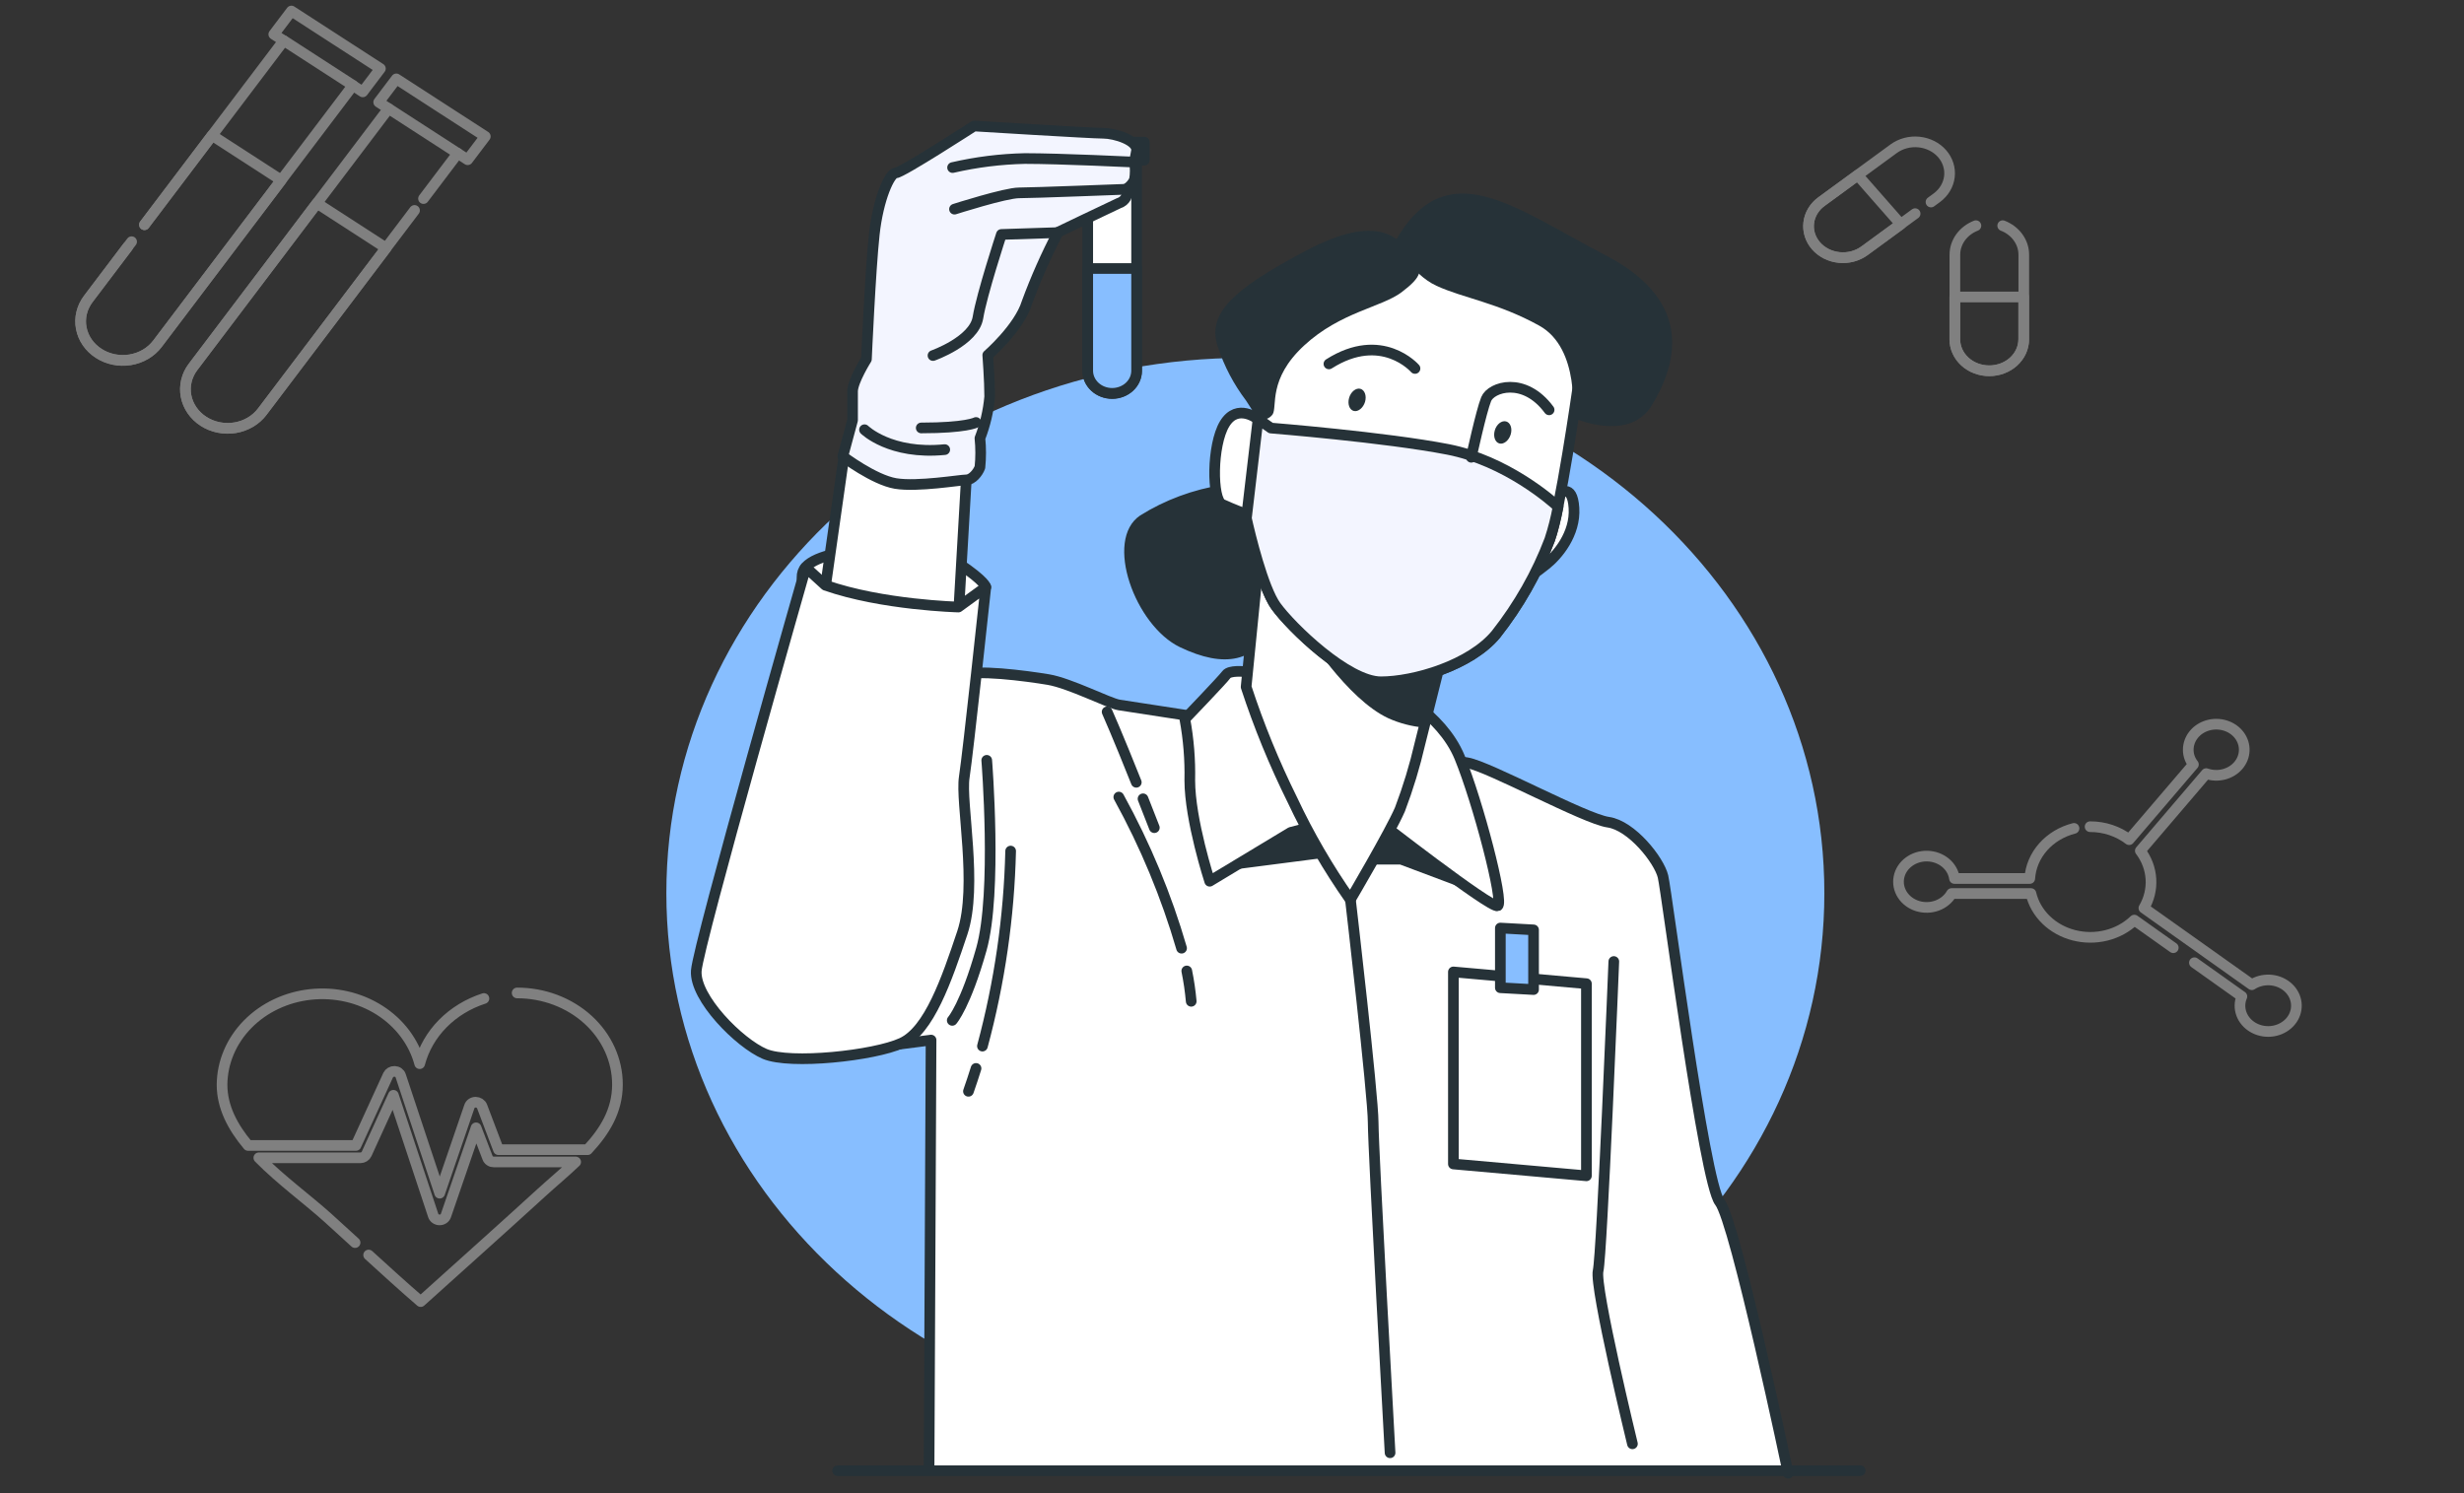 <svg width="231" height="140" viewBox="0 0 231 140" fill="none" xmlns="http://www.w3.org/2000/svg">
<rect x="0" y="0" width="231" height="140" fill="#333333" stroke="none"/>
<g id="Frame 18335">
<g id="character-3">
<path id="Vector" d="M116.752 133.936C146.731 133.936 171.033 111.465 171.033 83.744C171.033 56.024 146.731 33.553 116.752 33.553C86.774 33.553 62.471 56.024 62.471 83.744C62.471 111.465 86.774 133.936 116.752 133.936Z" fill="#87BEFF"/>
<g id="Vector_2">
<path d="M87.1 137.655L87.287 97.519C87.287 97.519 79.621 98.499 78.338 98.672C77.055 98.844 76.465 97.469 72.792 94.078C69.119 90.687 69.679 81.36 74.448 78.309C79.217 75.257 89.665 64.06 90.4 63.38C91.135 62.701 96.271 63.38 98.288 63.72C100.306 64.06 103.973 65.947 104.913 66.098C105.852 66.248 112.621 67.284 112.621 67.284L137.563 71.521C139.58 71.861 148.565 76.778 150.769 77.089C152.973 77.401 155.538 80.653 155.906 82.179C156.273 83.704 159.754 110.838 161.223 112.704C162.692 114.569 167.642 138.133 167.642 138.133" fill="white"/>
<path d="M87.1 137.655L87.287 97.519C87.287 97.519 79.621 98.499 78.338 98.672C77.055 98.844 76.465 97.469 72.792 94.078C69.119 90.687 69.679 81.36 74.448 78.309C79.217 75.257 89.665 64.06 90.4 63.38C91.135 62.701 96.271 63.38 98.288 63.72C100.306 64.06 103.973 65.947 104.913 66.098C105.852 66.248 112.621 67.284 112.621 67.284L137.563 71.521C139.58 71.861 148.565 76.778 150.769 77.089C152.973 77.401 155.538 80.653 155.906 82.179C156.273 83.704 159.754 110.838 161.223 112.704C162.692 114.569 167.642 138.133 167.642 138.133" stroke="#263238" stroke-linecap="round" stroke-linejoin="round"/>
</g>
<path id="Vector_3" d="M129.078 80.559H131.348L137.948 83.037L130.523 76.929L129.078 80.559Z" fill="#263238" stroke="#263238" stroke-linecap="round" stroke-linejoin="round"/>
<path id="Vector_4" d="M114.837 81.133L123.713 79.986L120.618 75.787L114.837 81.133Z" fill="#263238" stroke="#263238" stroke-linecap="round" stroke-linejoin="round"/>
<path id="Vector_5" d="M92.507 71.289C92.507 71.289 93.501 83.701 92.007 88.99C90.514 94.28 89.273 95.672 89.273 95.672" stroke="#263238" stroke-linecap="round" stroke-linejoin="round"/>
<g id="Vector_6">
<path d="M91.503 100.177C91.28 100.889 91.045 101.602 90.792 102.321L91.503 100.177Z" fill="white"/>
<path d="M91.503 100.177C91.28 100.889 91.045 101.602 90.792 102.321" stroke="#263238" stroke-linecap="round" stroke-linejoin="round"/>
</g>
<g id="Vector_7">
<path d="M94.748 79.798C94.602 85.965 93.715 92.098 92.104 98.084L94.748 79.798Z" fill="white"/>
<path d="M94.748 79.798C94.602 85.965 93.715 92.098 92.104 98.084" stroke="#263238" stroke-linecap="round" stroke-linejoin="round"/>
</g>
<path id="Vector_8" d="M153.04 135.373C153.04 135.373 149.463 120.678 149.824 119.152C150.186 117.627 151.294 90.153 151.294 90.153" stroke="#263238" stroke-linecap="round" stroke-linejoin="round"/>
<path id="Vector_9" d="M107.159 74.897C107.488 75.739 107.841 76.641 108.219 77.603" stroke="#263238" stroke-linecap="round" stroke-linejoin="round"/>
<path id="Vector_10" d="M103.793 66.745C103.793 66.745 104.787 68.972 106.527 73.349" stroke="#263238" stroke-linecap="round" stroke-linejoin="round"/>
<path id="Vector_11" d="M111.26 91.038C111.452 91.979 111.591 92.929 111.676 93.883" stroke="#263238" stroke-linecap="round" stroke-linejoin="round"/>
<path id="Vector_12" d="M104.888 74.734C107.378 79.255 109.35 84.005 110.772 88.905" stroke="#263238" stroke-linecap="round" stroke-linejoin="round"/>
<path id="Vector_13" d="M126.604 84.357C126.604 84.357 128.735 102.699 128.735 105.244C128.735 107.788 130.319 136.214 130.319 136.214" stroke="#263238" stroke-linecap="round" stroke-linejoin="round"/>
<path id="Vector_14" d="M148.727 110.245L136.256 109.136V91.129L148.727 92.231V110.245Z" fill="white" stroke="#263238" stroke-linecap="round" stroke-linejoin="round"/>
<path id="Vector_15" d="M143.771 92.783L140.658 92.611V87.015L143.771 87.187V92.783Z" fill="#87BEFF" stroke="#263238" stroke-linecap="round" stroke-linejoin="round"/>
<path id="Vector_16" d="M116.668 62.971C116.668 62.971 115.271 62.826 114.964 63.26C114.657 63.695 111.08 67.42 111.08 67.42C111.43 69.316 111.585 71.238 111.543 73.161C111.543 76.891 113.41 82.626 113.41 82.626L121.01 78.044L125.978 76.752C126.952 76.595 127.948 76.595 128.922 76.752C128.922 76.752 139.792 85.221 140.412 84.932C141.032 84.642 138.551 75.171 136.841 71.011C135.131 66.852 130.319 64.552 130.319 64.552C130.319 64.552 119.305 62.687 116.668 62.971Z" fill="white" stroke="#263238" stroke-linecap="round" stroke-linejoin="round"/>
<path id="Vector_17" d="M114.65 45.458C111.87 45.89 109.222 46.87 106.888 48.332C103.473 50.626 106.424 58.666 110.615 60.676C114.807 62.686 117.751 62.107 119.461 58.521C121.172 54.935 120.395 47.613 119.305 46.466C118.215 45.319 114.65 45.458 114.65 45.458Z" fill="#263238"/>
<path id="Vector_18" d="M118.378 48.76L116.824 64.406C118.011 68.033 119.463 71.581 121.172 75.025C122.695 78.269 124.508 81.391 126.592 84.357C126.592 84.357 130.313 78.043 131.247 75.888C132.012 73.872 132.637 71.813 133.119 69.724L135.462 60.386C135.462 60.386 131.247 59.384 126.146 55.792C123.215 53.794 120.601 51.427 118.378 48.76Z" fill="white" stroke="#263238" stroke-linecap="round" stroke-linejoin="round"/>
<path id="Vector_19" d="M135.461 60.385C135.461 60.385 131.246 59.382 126.145 55.791C124.817 54.861 123.547 53.862 122.339 52.801V59.21C122.339 59.21 126.248 65.541 130.168 67.35C131.218 67.82 132.349 68.114 133.51 68.219L135.461 60.385Z" fill="#263238"/>
<path id="Vector_20" d="M146.162 46.338C146.162 46.338 147.403 45.191 147.559 47.63C147.716 50.069 146.006 52.084 144.916 52.942C143.826 53.799 143.368 54.089 143.368 54.089L146.162 46.338Z" fill="white" stroke="#263238" stroke-linecap="round" stroke-linejoin="round"/>
<path id="Vector_21" d="M135.462 23.774C131.395 23.237 127.263 24.193 123.948 26.435C118.432 30.205 117.926 39.303 117.926 39.303C117.926 39.303 116.011 37.75 114.807 39.743C113.602 41.737 113.602 46.843 114.572 47.288C115.541 47.734 116.728 48.174 116.728 48.174C116.728 48.174 118.167 54.828 119.606 56.827C121.045 58.826 126.326 63.926 129.446 63.926C132.565 63.926 137.84 62.373 140.237 59.471C142.377 56.756 144.075 53.766 145.277 50.596C146.235 48.157 147.915 36.403 147.915 36.403C147.915 36.403 148.631 31.079 144.079 27.31C139.526 23.54 135.462 23.774 135.462 23.774Z" fill="white" stroke="#263238" stroke-linecap="round" stroke-linejoin="round"/>
<path id="Vector_22" d="M119.618 56.828C121.057 58.821 126.338 63.927 129.457 63.927C132.577 63.927 137.852 62.374 140.249 59.473C142.388 56.758 144.087 53.767 145.289 50.597C145.621 49.585 145.882 48.555 146.072 47.512C145.47 46.956 141.2 43.203 135.762 42.139C129.861 40.992 119.148 40.135 119.148 40.135L117.944 39.288L116.848 48.598C117.191 50.135 118.401 55.141 119.618 56.828Z" fill="#F3F5FF" stroke="#263238" stroke-linecap="round" stroke-linejoin="round"/>
<path id="Vector_23" d="M137.931 42.874C137.931 42.874 138.864 38.57 139.328 37.422C139.791 36.276 142.899 35.268 145.229 38.425" stroke="#263238" stroke-linecap="round" stroke-linejoin="round"/>
<path id="Vector_24" d="M132.656 34.549C132.656 34.549 129.555 30.963 124.587 34.12" stroke="#263238" stroke-linecap="round" stroke-linejoin="round"/>
<path id="Vector_25" d="M127.971 37.685C127.802 38.241 127.327 38.637 126.917 38.531C126.508 38.425 126.315 37.88 126.478 37.306C126.64 36.733 127.122 36.348 127.531 36.454C127.941 36.56 128.14 37.111 127.971 37.685Z" fill="#263238"/>
<path id="Vector_26" d="M141.628 40.736C141.46 41.293 140.984 41.688 140.574 41.582C140.165 41.477 139.972 40.931 140.135 40.357C140.297 39.784 140.779 39.405 141.189 39.511C141.598 39.617 141.803 40.162 141.628 40.736Z" fill="#263238"/>
<path id="Vector_27" d="M117.938 39.304C118.187 39.377 118.455 39.373 118.702 39.293C118.949 39.212 119.16 39.06 119.305 38.859C119.775 38.14 118.841 35.557 122.256 32.4C125.67 29.242 129.554 28.808 131.415 27.388C133.276 25.968 133.589 25.239 132.348 23.802C131.108 22.366 129.241 19.905 122.412 23.518C115.583 27.132 113.096 29.398 114.186 32.556C114.773 34.344 115.663 36.036 116.824 37.567L117.938 39.304Z" fill="#263238"/>
<path id="Vector_28" d="M130.794 22.639C130.794 22.639 132.192 25.651 134.673 26.798C137.154 27.945 140.417 28.38 144.307 30.535C148.198 32.69 147.415 39.143 147.415 39.143C147.415 39.143 152.69 41.582 154.864 37.996C157.038 34.41 159.079 28.38 150.516 23.931C141.953 19.482 135.606 14.17 130.794 22.639Z" fill="#263238"/>
<path id="Vector_29" d="M106.557 14.344V34.785C106.555 35.346 106.313 35.884 105.883 36.281C105.453 36.678 104.87 36.901 104.262 36.901C103.656 36.899 103.075 36.676 102.646 36.279C102.217 35.883 101.976 35.345 101.974 34.785V14.344H106.557Z" fill="white" stroke="#263238" stroke-linecap="round" stroke-linejoin="round"/>
<path id="Vector_30" d="M106.557 25.178V34.766C106.555 35.328 106.313 35.866 105.883 36.263C105.453 36.659 104.87 36.882 104.262 36.882C103.656 36.881 103.075 36.657 102.646 36.261C102.217 35.864 101.976 35.327 101.974 34.766V25.178H106.557Z" fill="#87BEFF" stroke="#263238" stroke-linecap="round" stroke-linejoin="round"/>
<path id="Vector_31" d="M107.274 13.323H101.222V15.021H107.274V13.323Z" fill="white" stroke="#263238" stroke-linecap="round" stroke-linejoin="round"/>
<path id="Vector_32" d="M92.418 55.046C92.418 55.046 92.418 54.539 89.852 52.819C87.287 51.098 77.562 50.953 75.544 53.158C73.527 55.364 80.681 61.466 82.698 62.318C84.716 63.17 88.383 61.639 89.485 60.453C90.587 59.267 92.418 55.046 92.418 55.046Z" fill="white" stroke="#263238" stroke-linecap="round" stroke-linejoin="round"/>
<path id="Vector_33" d="M79.211 42.156L77.405 54.874C77.405 54.874 80.891 59.284 84.029 59.457C87.166 59.629 89.9 56.912 89.9 56.912L90.635 44.194C90.635 44.194 83.433 44.022 79.211 42.156Z" fill="white" stroke="#263238" stroke-linecap="round" stroke-linejoin="round"/>
<path id="Vector_34" d="M81.228 33.674C81.228 33.674 81.596 25.366 81.963 21.981C82.33 18.596 83.432 16.212 83.98 16.212C84.528 16.212 91.321 11.813 91.321 11.813C91.321 11.813 102.323 12.493 103.425 12.493C104.527 12.493 106.725 13.172 106.544 14.163L106.357 15.177C106.452 15.73 106.452 16.294 106.357 16.847C106.207 17.189 105.952 17.484 105.623 17.694C105.718 17.964 105.695 18.258 105.557 18.512C105.42 18.767 105.179 18.961 104.888 19.052C103.792 19.559 99.204 21.764 99.204 21.764C98.082 23.912 97.102 26.121 96.271 28.379C95.536 30.756 92.603 33.296 92.603 33.296C92.603 33.296 92.784 35.673 92.784 37.193C92.666 38.524 92.358 39.835 91.869 41.091C91.961 41.995 91.961 42.905 91.869 43.808C91.688 44.315 91.134 44.994 90.586 44.994C90.038 44.994 85.998 45.674 83.962 45.334C81.927 44.994 79.012 42.789 79.012 42.789L79.927 39.398V36.681C79.946 35.712 81.228 33.674 81.228 33.674Z" fill="#F3F5FF" stroke="#263238" stroke-linecap="round" stroke-linejoin="round"/>
<path id="Vector_35" d="M87.468 33.336C87.468 33.336 91.322 31.983 91.683 29.778C92.044 27.573 93.881 21.982 93.881 21.982L99.198 21.81" stroke="#263238" stroke-linecap="round" stroke-linejoin="round"/>
<path id="Vector_36" d="M89.484 19.61C89.484 19.61 94.253 18.084 95.536 18.084C96.819 18.084 105.622 17.744 105.622 17.744" stroke="#263238" stroke-linecap="round" stroke-linejoin="round"/>
<path id="Vector_37" d="M89.305 15.711C91.524 15.197 93.798 14.914 96.085 14.864C99.391 14.864 106.359 15.198 106.359 15.198" stroke="#263238" stroke-linecap="round" stroke-linejoin="round"/>
<path id="Vector_38" d="M81.048 40.291C81.048 40.291 83.457 42.663 88.569 42.156" stroke="#263238" stroke-linecap="round" stroke-linejoin="round"/>
<path id="Vector_39" d="M91.502 39.611C91.502 39.611 90.587 40.124 86.365 40.124" stroke="#263238" stroke-linecap="round" stroke-linejoin="round"/>
<path id="Vector_40" d="M77.381 54.873L75.544 53.202C75.544 53.202 65.458 88.477 65.277 91.021C65.097 93.566 69.312 97.803 71.696 98.817C74.081 99.83 81.964 98.984 84.535 97.798C87.106 96.612 88.75 91.862 90.22 87.452C91.689 83.042 90.033 75.241 90.4 72.869C90.768 70.497 92.418 55.051 92.418 55.051L89.852 56.916C89.852 56.916 82.698 56.738 77.381 54.873Z" fill="white" stroke="#263238" stroke-linecap="round" stroke-linejoin="round"/>
<path id="Vector_41" d="M78.526 137.896H174.394" stroke="#263238" stroke-linecap="round" stroke-linejoin="round"/>
<g id="Group 18229">
<path id="Vector_42" d="M38.862 19.731L24.582 38.603C24.284 38.997 23.905 39.333 23.467 39.591C23.029 39.849 22.54 40.025 22.028 40.109C21.516 40.193 20.991 40.182 20.483 40.078C19.976 39.974 19.495 39.779 19.069 39.504C18.643 39.228 18.28 38.878 18.001 38.472C17.721 38.067 17.531 37.615 17.44 37.141C17.35 36.668 17.361 36.183 17.473 35.713C17.586 35.244 17.797 34.8 18.095 34.406L36.428 10.178L42.915 14.375L39.704 18.619" stroke="#808080" stroke-linecap="round" stroke-linejoin="round"/>
<path id="Vector_43" d="M19.075 39.497C18.215 38.94 17.629 38.09 17.446 37.134C17.263 36.178 17.499 35.194 18.101 34.399L29.71 19.057L36.197 23.254L24.588 38.596C24.291 38.99 23.912 39.327 23.474 39.586C23.035 39.844 22.546 40.021 22.034 40.104C21.522 40.188 20.997 40.177 20.489 40.073C19.981 39.969 19.501 39.773 19.075 39.497Z" stroke="#808080" stroke-linecap="round" stroke-linejoin="round"/>
<path id="Vector_44" d="M42.915 14.375L43.844 14.977L45.497 12.792L37.155 7.396L35.502 9.58L36.427 10.178" stroke="#808080" stroke-linecap="round" stroke-linejoin="round"/>
<path id="Vector_45" d="M13.541 21.071L26.605 3.806L33.093 8.003L14.766 32.223C14.164 33.018 13.245 33.56 12.211 33.729C11.177 33.898 10.113 33.68 9.253 33.124C8.393 32.567 7.807 31.717 7.624 30.761C7.441 29.805 7.677 28.821 8.279 28.026L12.338 22.661" stroke="#808080" stroke-linecap="round" stroke-linejoin="round"/>
<path id="Vector_46" d="M13.542 21.072L19.879 12.696L26.367 16.893L14.758 32.236C14.156 33.031 13.237 33.573 12.203 33.742C11.169 33.911 10.105 33.693 9.244 33.136C8.818 32.861 8.454 32.511 8.174 32.106C7.894 31.7 7.704 31.248 7.613 30.774C7.523 30.301 7.534 29.815 7.647 29.346C7.76 28.877 7.972 28.432 8.27 28.038L11.98 23.136" stroke="#808080" stroke-linecap="round" stroke-linejoin="round"/>
<path id="Vector_47" d="M33.084 8.016L34.009 8.614L35.662 6.43L27.32 1.033L25.668 3.217L26.597 3.819" stroke="#808080" stroke-linecap="round" stroke-linejoin="round"/>
</g>
</g>
<g id="Group 18231">
<path id="Vector_48" d="M187.753 21.16C188.339 21.386 188.839 21.765 189.19 22.249C189.542 22.733 189.729 23.3 189.73 23.881V31.819C189.728 32.6 189.387 33.35 188.781 33.902C188.175 34.455 187.354 34.765 186.497 34.765C185.641 34.765 184.82 34.455 184.215 33.902C183.61 33.349 183.27 32.6 183.27 31.819V23.881C183.271 23.301 183.458 22.734 183.808 22.25C184.159 21.767 184.657 21.387 185.241 21.16" stroke="#808080" stroke-linecap="round" stroke-linejoin="round"/>
<path id="Vector_49" d="M186.487 34.764C185.631 34.764 184.81 34.454 184.205 33.901C183.6 33.349 183.26 32.599 183.26 31.818V27.847H189.719V31.818C189.718 32.6 189.377 33.349 188.771 33.901C188.165 34.454 187.343 34.764 186.487 34.764Z" stroke="#808080" stroke-linecap="round" stroke-linejoin="round"/>
<path id="Vector_50" d="M179.543 20.032L174.793 23.509C174.461 23.751 174.08 23.931 173.672 24.038C173.265 24.145 172.838 24.178 172.416 24.134C171.994 24.091 171.586 23.971 171.215 23.784C170.844 23.596 170.517 23.343 170.253 23.04C169.719 22.427 169.474 21.645 169.57 20.868C169.667 20.09 170.097 19.378 170.768 18.89L177.536 13.941C178.206 13.454 179.061 13.23 179.912 13.319C180.764 13.407 181.542 13.8 182.076 14.411C182.606 15.021 182.851 15.797 182.757 16.571C182.664 17.344 182.239 18.053 181.576 18.542L181.031 18.942" stroke="#808080" stroke-linecap="round" stroke-linejoin="round"/>
<path id="Vector_51" d="M170.253 23.059C169.719 22.446 169.474 21.665 169.57 20.887C169.667 20.109 170.097 19.398 170.768 18.909L174.16 16.428L178.2 21.029L174.808 23.51C174.477 23.755 174.097 23.937 173.688 24.047C173.279 24.157 172.851 24.192 172.428 24.15C172.004 24.108 171.594 23.99 171.221 23.803C170.848 23.616 170.519 23.363 170.253 23.059Z" stroke="#808080" stroke-linecap="round" stroke-linejoin="round"/>
</g>
<g id="Group 18230">
<path id="Vector_52" d="M194.438 77.67C193.297 77.962 192.284 78.572 191.541 79.414C190.797 80.257 190.36 81.29 190.289 82.369H183.233C183.153 81.799 182.851 81.273 182.383 80.888C181.915 80.502 181.311 80.283 180.681 80.269C180.051 80.255 179.437 80.448 178.949 80.813C178.462 81.177 178.133 81.689 178.024 82.256C177.914 82.823 178.03 83.406 178.352 83.901C178.673 84.396 179.178 84.77 179.775 84.954C180.372 85.138 181.022 85.121 181.606 84.906C182.19 84.69 182.671 84.29 182.96 83.779H190.402C190.62 84.704 191.109 85.557 191.818 86.246C192.527 86.936 193.429 87.436 194.426 87.692C195.423 87.948 196.478 87.951 197.477 87.701C198.476 87.45 199.381 86.955 200.094 86.27L203.744 88.859" stroke="#808080" stroke-linecap="round" stroke-linejoin="round"/>
<path id="Vector_53" d="M205.725 90.265L210.177 93.428C210.059 93.7 209.998 93.99 209.997 94.283C209.994 94.826 210.191 95.353 210.555 95.781C210.92 96.208 211.432 96.511 212.008 96.642C212.585 96.772 213.192 96.721 213.733 96.497C214.274 96.274 214.717 95.891 214.991 95.41C215.264 94.928 215.353 94.377 215.242 93.845C215.131 93.312 214.827 92.829 214.378 92.474C213.93 92.118 213.364 91.91 212.771 91.884C212.178 91.858 211.593 92.014 211.109 92.328L200.99 85.143C201.481 84.305 201.709 83.36 201.65 82.412C201.591 81.463 201.247 80.548 200.655 79.767L206.832 72.534C207.355 72.718 207.929 72.744 208.469 72.608C209.01 72.473 209.488 72.183 209.835 71.781C210.182 71.379 210.379 70.886 210.397 70.374C210.415 69.863 210.254 69.36 209.936 68.938C209.618 68.516 209.161 68.199 208.631 68.032C208.101 67.865 207.527 67.857 206.992 68.009C206.457 68.162 205.989 68.466 205.657 68.879C205.326 69.292 205.148 69.79 205.149 70.302C205.147 70.796 205.317 71.278 205.633 71.679L199.605 78.728C198.582 77.94 197.285 77.509 195.946 77.511" stroke="#808080" stroke-linecap="round" stroke-linejoin="round"/>
</g>
<g id="Group 18232">
<path id="Vector_54" d="M45.368 93.621C43.886 94.1 42.559 94.91 41.507 95.977C40.455 97.044 39.713 98.335 39.346 99.731C38.803 97.697 37.465 95.915 35.583 94.719C33.701 93.523 31.406 92.997 29.129 93.239C26.851 93.481 24.75 94.475 23.219 96.033C21.688 97.591 20.834 99.606 20.817 101.7C20.817 103.81 21.821 105.685 23.257 107.4H33.37L36.392 100.802C36.443 100.695 36.528 100.604 36.636 100.542C36.745 100.48 36.871 100.449 36.999 100.454C37.127 100.459 37.249 100.5 37.35 100.572C37.45 100.644 37.524 100.742 37.56 100.854L41.22 111.874L44.009 103.739C44.048 103.625 44.125 103.526 44.229 103.455C44.334 103.384 44.461 103.345 44.591 103.344C44.721 103.346 44.847 103.383 44.954 103.451C45.06 103.519 45.142 103.614 45.188 103.725L46.732 107.795H55.086C56.687 106.075 57.886 104.148 57.886 101.686C57.886 99.408 56.895 97.225 55.132 95.614C53.368 94.004 50.976 93.1 48.482 93.1" stroke="#808080" stroke-linecap="round" stroke-linejoin="round"/>
<path id="Vector_55" d="M34.56 117.673C36.171 119.144 37.787 120.615 39.439 122.039C43.212 118.637 47.01 115.253 50.763 111.823C51.792 110.883 52.924 109.943 53.969 108.947H46.3C46.171 108.947 46.045 108.911 45.94 108.842C45.834 108.774 45.755 108.677 45.713 108.566L44.632 105.746L41.802 113.98C41.763 114.095 41.684 114.197 41.578 114.269C41.471 114.341 41.342 114.379 41.21 114.379C41.077 114.378 40.947 114.339 40.841 114.266C40.734 114.193 40.656 114.091 40.618 113.975L36.881 102.696L34.364 108.204C34.317 108.307 34.238 108.396 34.136 108.458C34.035 108.521 33.915 108.555 33.793 108.557H24.266C26.324 110.648 28.867 112.495 30.777 114.219C31.616 114.976 32.455 115.742 33.288 116.508" stroke="#808080" stroke-linecap="round" stroke-linejoin="round"/>
</g>
</g>
</svg>
